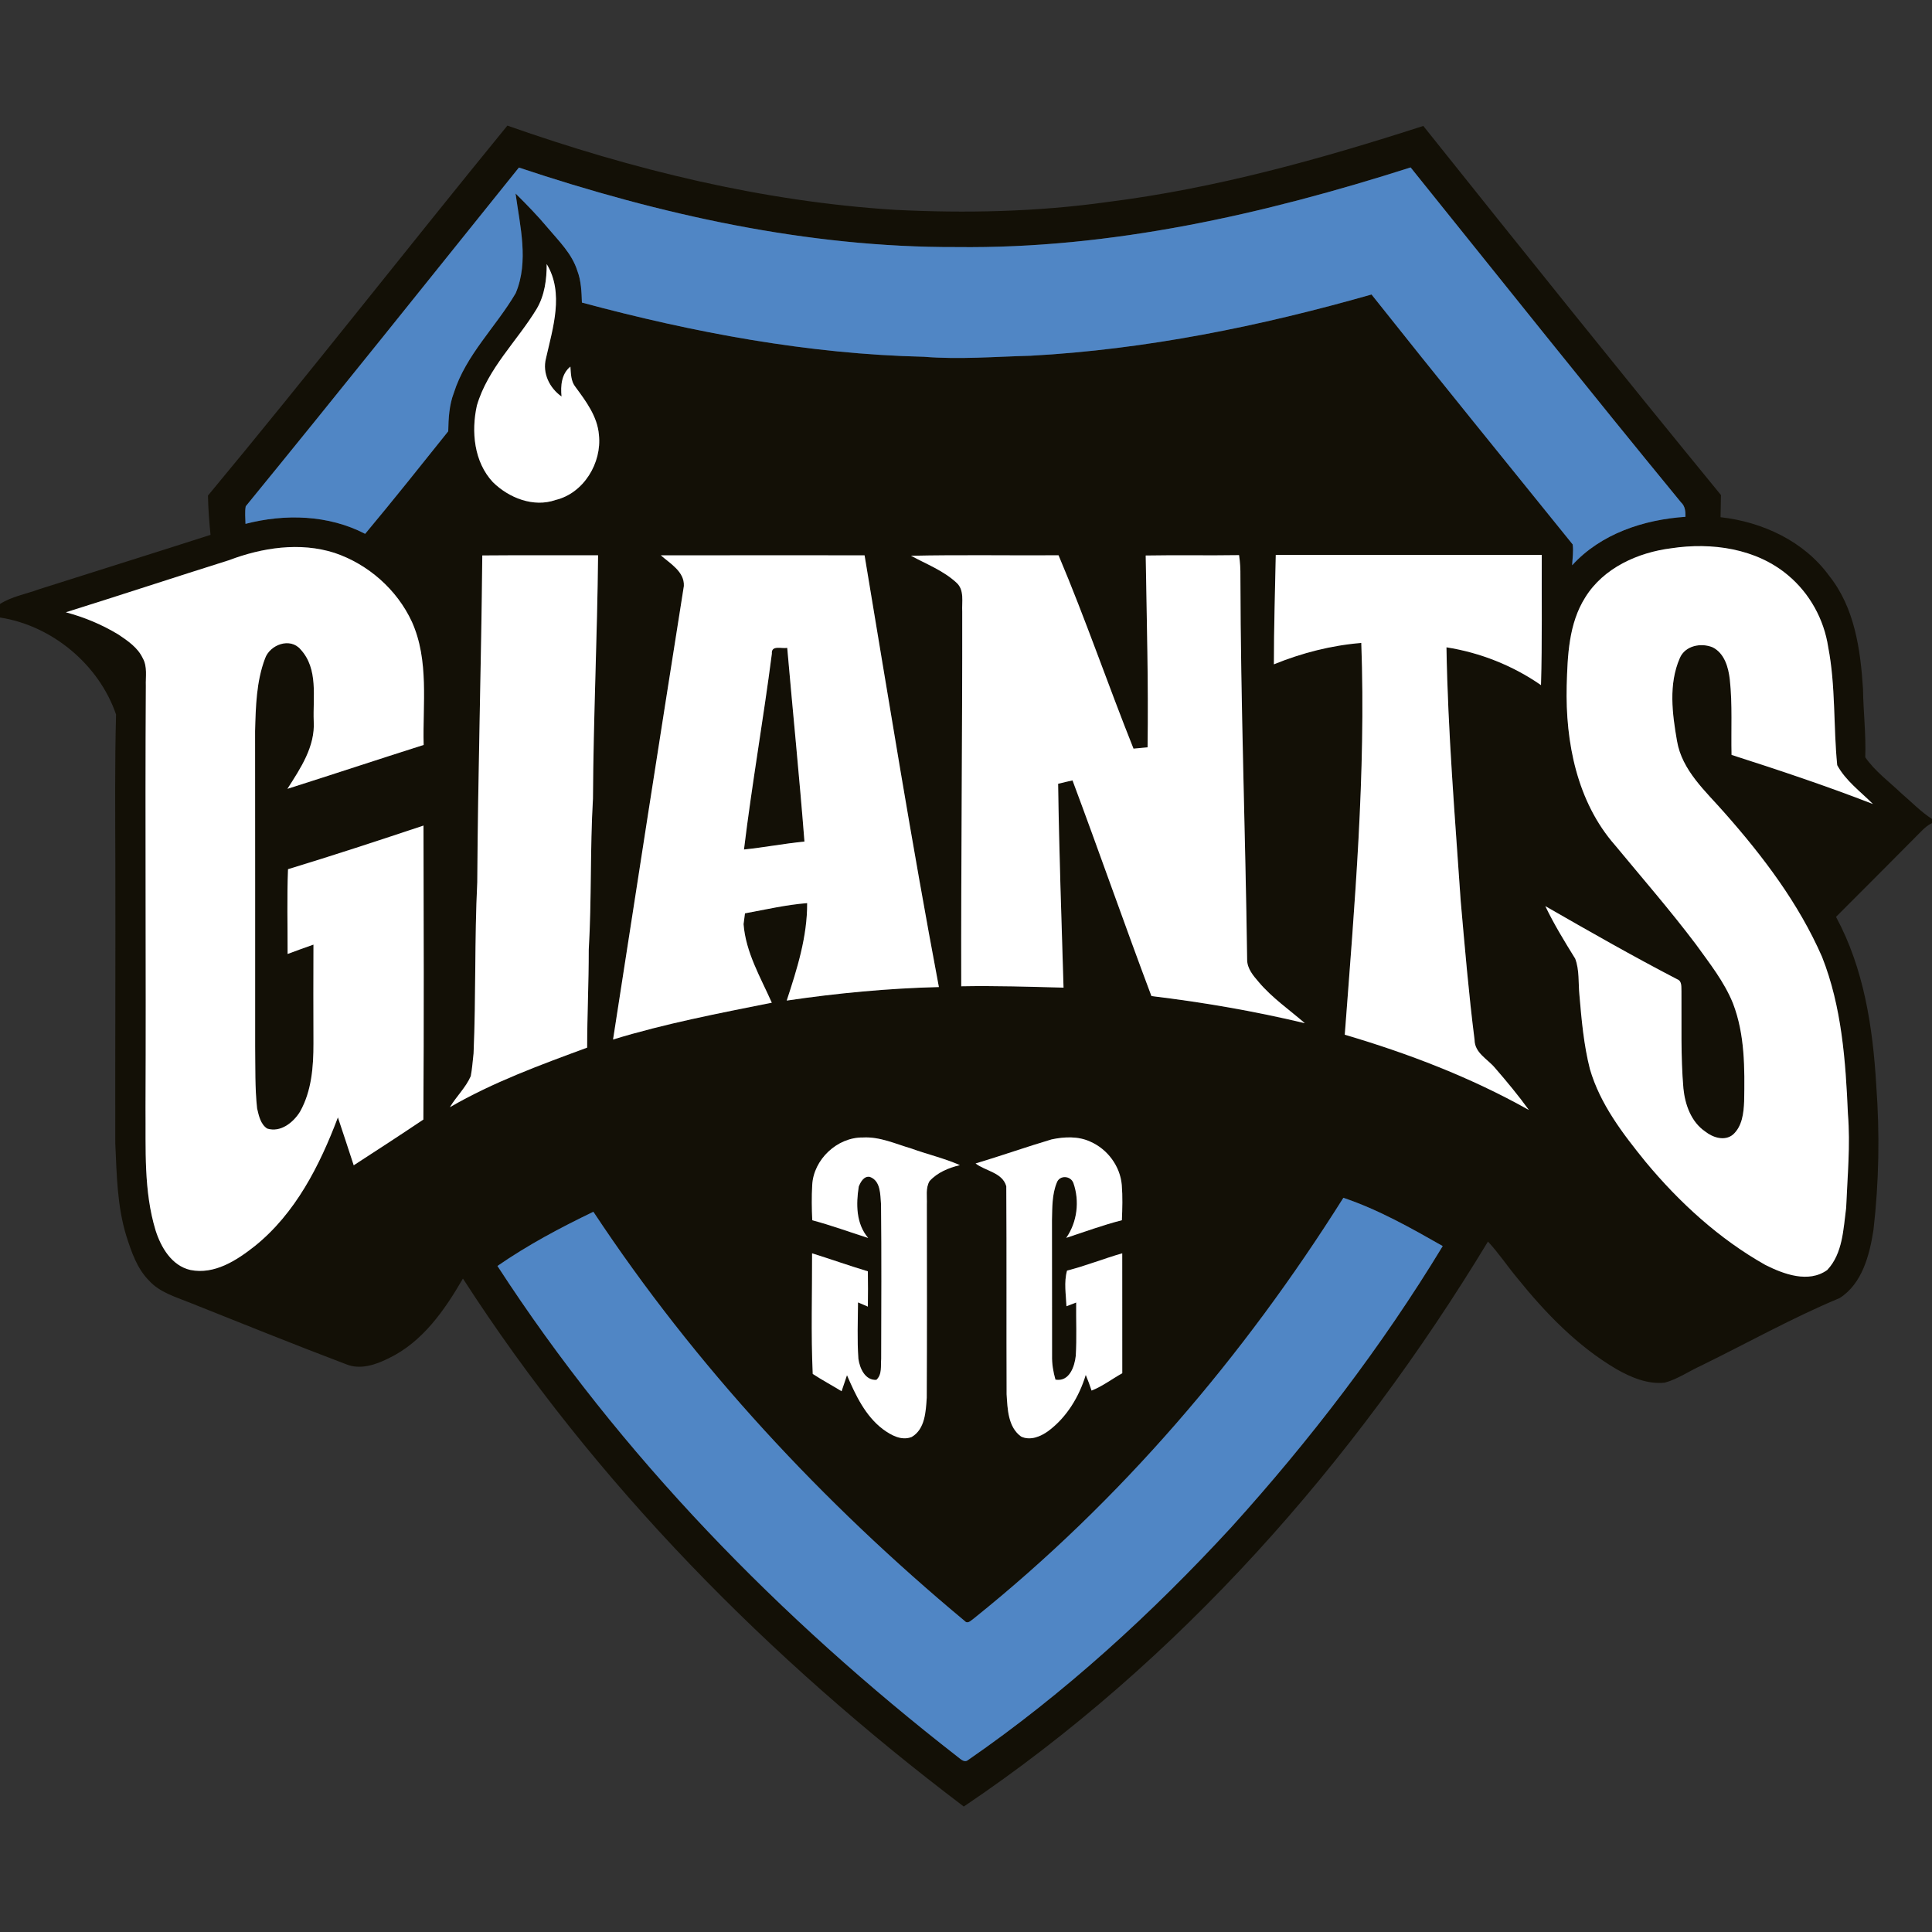 <?xml version="1.0" encoding="UTF-8" standalone="no"?>
<svg
   xmlns:dc="http://purl.org/dc/elements/1.1/"
   xmlns:cc="http://creativecommons.org/ns#"
   xmlns:rdf="http://www.w3.org/1999/02/22-rdf-syntax-ns#"
   xmlns:svg="http://www.w3.org/2000/svg"
   xmlns="http://www.w3.org/2000/svg"
   xmlns:sodipodi="http://sodipodi.sourceforge.net/DTD/sodipodi-0.dtd"
   xmlns:inkscape="http://www.inkscape.org/namespaces/inkscape"
   width="64"
   height="64"
   viewBox="0 0 48 48"
   version="1.1"
   id="svg76"
   sodipodi:docname="giant.svg"
   inkscape:version="0.92.3 (2405546, 2018-03-11)">
  <rect x="0" y="0" width="48" height="48" fill="#333333" stroke="none"/>
  <defs
     id="defs80" />
  <sodipodi:namedview
     pagecolor="#ffffff"
     bordercolor="#666666"
     borderopacity="1"
     objecttolerance="10"
     gridtolerance="10"
     guidetolerance="10"
     inkscape:pageopacity="0"
     inkscape:pageshadow="2"
     inkscape:window-width="1920"
     inkscape:window-height="1017"
     id="namedview78"
     showgrid="false"
     units="px"
     inkscape:pagecheckerboard="true"
     inkscape:zoom="2.4367816"
     inkscape:cx="-28.090608"
     inkscape:cy="-35.935393"
     inkscape:window-x="-8"
     inkscape:window-y="-8"
     inkscape:window-maximized="1"
     inkscape:current-layer="svg76" />
  <g
     id="#131006ff"
     transform="matrix(0.08,0,0,0.08,0,3.12)">
    <path
       d="M 64.59,114.9 C 96.07,77 126.41,38.17 157.57,0.01 c 38.83,13.67 79.22,23.58 120.4,26.16 21.98,1.1 44.1,0.63 65.92,-2.43 33.47,-4.2 66.1,-13.28 98.13,-23.63 30.63,38.35 61.34,76.65 92.44,114.63 -0.05,2.29 -0.09,4.58 -0.13,6.88 13.02,1.46 25.95,7.45 33.77,18.25 7.87,9.87 9.69,22.84 10.47,35.05 0.1,7.1 0.96,14.16 0.7,21.26 3.07,4.4 7.44,7.59 11.29,11.26 3.11,2.66 5.98,5.66 9.44,7.9 v 1.28 c -1.18,0.56 -2.19,1.4 -3.1,2.31 -8.88,8.97 -17.8,17.89 -26.71,26.81 8.65,15.99 11.44,34.3 12.49,52.23 1.12,14.99 0.86,30.09 -0.86,45.02 -1.21,7.75 -3.48,16.67 -10.51,21.14 -14.75,6.15 -28.72,13.99 -43.06,21.01 -3.76,1.71 -7.22,4.16 -11.23,5.25 -5.37,0.58 -10.55,-1.65 -15.11,-4.25 -12.12,-7.15 -22.01,-17.43 -30.77,-28.3 -3.09,-3.7 -5.74,-7.74 -9.04,-11.26 C 420.53,415.22 366.17,477 299.37,522 h -0.11 C 238.97,476.35 184.84,421.8 143.77,358.07 c -5.68,9.8 -12.53,19.7 -23.05,24.75 -4.01,2.01 -8.83,3.67 -13.22,1.86 -16.31,-6.18 -32.49,-12.72 -48.69,-19.18 -4.41,-1.77 -9.26,-3.17 -12.54,-6.81 -3.73,-3.76 -5.44,-8.89 -7.02,-13.8 -2.89,-9.33 -3,-19.19 -3.45,-28.86 C 35.75,287.02 35.89,258.01 35.82,229 35.79,213.63 35.63,198.25 36.04,182.89 30.74,167.42 16.19,155.26 0,152.78 v -4.21 c 3.69,-2.35 8.08,-3.07 12.13,-4.57 17.75,-5.64 35.52,-11.2 53.25,-16.89 -0.41,-4.06 -0.72,-8.13 -0.79,-12.21 M 161.15,13.04 c -28.23,35.11 -56.34,70.31 -84.84,105.2 -0.32,1.8 -0.09,3.64 -0.07,5.45 12.28,-3.18 25.75,-2.82 37.16,3.1 8.76,-10.49 17.27,-21.18 25.8,-31.85 0.08,-4.02 0.29,-8.11 1.74,-11.91 3.74,-11.82 13.09,-20.51 19.22,-30.99 4.14,-9.86 1.33,-20.79 -0.05,-30.95 3.47,3.45 6.9,6.96 10.04,10.72 3.45,4.09 7.48,8 9.13,13.24 1.22,3.17 1.32,6.58 1.44,9.92 34.68,9.32 70.25,16 106.22,16.83 11.03,0.9 22.08,-0.04 33.11,-0.32 35.92,-1.96 71.36,-9.17 105.89,-19.02 20.64,26.02 41.62,51.78 62.47,77.62 0.3,2.15 -0.07,4.32 -0.16,6.47 8.92,-9.81 22.26,-14.18 35.18,-15.05 0.03,-1.64 -0.08,-3.3 -1.36,-4.47 C 493.78,82.59 466.03,47.72 438.08,13 392.51,27.54 345.11,38.32 297.03,37.73 250.68,37.89 204.93,27.64 161.15,13.04 M 169.78,43 c 0.01,4.77 -0.63,9.67 -3.07,13.85 -6.09,10.08 -15.23,18.54 -18.61,30.1 -1.79,8.08 -0.9,17.5 4.97,23.79 4.98,4.9 12.61,7.93 19.48,5.53 8.73,-2.1 14.4,-11.53 13.45,-20.22 -0.46,-5.7 -4,-10.41 -7.27,-14.85 -1.46,-1.79 -1.42,-4.17 -1.59,-6.35 -2.78,2.26 -3.08,5.97 -2.75,9.29 -3.73,-2.64 -6,-7.23 -4.84,-11.81 2.13,-9.48 5.7,-20.28 0.23,-29.33 m 349.25,88.27 c -10.36,1.3 -21.03,6.09 -26.7,15.23 -5.17,8.16 -5.51,18.13 -5.78,27.48 -0.42,17.48 3.19,36.04 15.03,49.52 8.46,10.23 17.18,20.25 25.17,30.86 4.18,5.81 8.72,11.51 11.43,18.21 3.74,9.69 3.67,20.27 3.48,30.49 -0.15,3.61 -0.59,7.65 -3.41,10.25 -2.58,2.2 -6.31,0.99 -8.69,-0.91 -4.36,-2.98 -6.25,-8.31 -6.76,-13.36 -0.86,-9.99 -0.53,-20.03 -0.61,-30.05 -0.09,-1.31 0.27,-3.26 -1.28,-3.85 -13.87,-7.2 -27.45,-14.95 -40.99,-22.73 2.7,5.66 5.99,11 9.28,16.32 1.34,3.58 0.93,7.49 1.3,11.24 0.66,7.72 1.34,15.5 3.26,23.04 3.18,10.95 10.27,20.13 17.34,28.86 10.47,12.6 22.83,23.9 37.15,31.97 5.73,2.88 13.42,5.73 19.21,1.57 4.84,-5.14 5,-12.71 5.88,-19.33 0.39,-9.7 1.34,-19.41 0.55,-29.1 -0.71,-16.49 -1.91,-33.35 -8.05,-48.84 -7.25,-16.59 -18.31,-31.19 -30.24,-44.68 -5.86,-6.71 -13.25,-13.14 -14.8,-22.39 -1.47,-8.43 -2.65,-17.59 0.87,-25.67 1.64,-3.92 6.64,-4.87 10.25,-3.35 3.65,1.88 4.86,6.2 5.29,9.99 0.84,7.76 0.36,15.6 0.54,23.4 14.75,4.73 29.46,9.64 43.9,15.25 -3.84,-3.85 -8.46,-7.2 -11.09,-12.06 -1.21,-12.19 -0.46,-24.59 -2.8,-36.68 -1.3,-8.6 -5.75,-16.67 -12.43,-22.26 -9.92,-8.39 -23.79,-10.32 -36.3,-8.42 M 71.04,135 c -16.89,5.31 -33.7,10.86 -50.59,16.15 5.73,1.52 11.26,3.83 16.33,6.91 2.91,1.95 6,4.05 7.54,7.31 1.51,2.65 0.87,5.77 0.97,8.67 -0.26,43.67 0.1,87.33 -0.1,131 0.12,12.71 -0.62,25.75 3.13,38.07 1.68,5.28 4.99,10.95 10.8,12.29 7.49,1.51 14.37,-2.97 19.97,-7.39 12.67,-10.17 20.21,-25.08 25.85,-40 1.67,4.95 3.28,9.92 4.91,14.88 7.24,-4.69 14.48,-9.4 21.63,-14.2 0.19,-30.43 0.11,-60.87 0.04,-91.3 -13.97,4.66 -27.98,9.26 -42.07,13.55 -0.36,8.76 -0.11,17.54 -0.13,26.32 2.67,-1 5.35,-1.96 8.03,-2.9 -0.04,10.22 -0.04,20.44 0,30.66 0.01,7.21 -0.56,14.81 -4.17,21.22 -2.06,3.35 -6.04,6.56 -10.2,5.25 -2.08,-1.35 -2.61,-4.03 -3.14,-6.28 -0.68,-6.37 -0.52,-12.8 -0.6,-19.21 -0.01,-32.65 0.02,-65.3 -0.02,-97.96 0.2,-7.58 0.38,-15.39 3.1,-22.57 1.53,-4.28 7.8,-6.61 11.03,-2.78 5.57,6.02 3.79,14.83 4.08,22.29 0.47,7.9 -4.12,14.65 -8.17,21 14.12,-4.48 28.18,-9.15 42.31,-13.63 -0.34,-12.75 1.74,-26.23 -3.65,-38.24 -4.63,-10.02 -13.59,-17.9 -24.03,-21.41 -10.78,-3.44 -22.47,-1.63 -32.85,2.3 m 78.74,-1.5 c -0.31,33.83 -1.36,67.64 -1.56,101.47 -0.87,17.71 -0.39,35.47 -1.15,53.18 -0.28,2.35 -0.42,4.73 -0.87,7.06 -1.56,3.57 -4.49,6.31 -6.48,9.64 13.44,-7.79 28.09,-13.14 42.62,-18.5 0.02,-10.12 0.51,-20.24 0.5,-30.37 0.92,-15.63 0.39,-31.32 1.31,-46.95 0.14,-25.21 1.34,-50.38 1.59,-75.58 -11.99,0.04 -23.97,-0.06 -35.96,0.05 m 55.45,-0.03 c 2.93,2.57 7.38,5.09 7.15,9.52 -7.43,46.93 -14.73,93.88 -21.99,140.84 16.15,-4.95 32.76,-8.12 49.3,-11.43 -3.5,-7.89 -8.09,-15.61 -8.77,-24.4 0.16,-1.11 0.3,-2.24 0.44,-3.35 6.41,-1.18 12.79,-2.66 19.31,-3.18 0.06,10.41 -3.13,20.48 -6.35,30.27 15.66,-2.31 31.44,-3.81 47.26,-4.2 -8.41,-44.57 -15.62,-89.35 -23.08,-134.08 -21.09,-0.01 -42.18,-0.02 -63.27,0.01 m 77.7,0.13 c 4.78,2.59 10.04,4.6 14.09,8.34 2.57,2.29 1.64,6.02 1.81,9.05 0.05,38.77 -0.4,77.54 -0.31,116.31 10.59,-0.2 21.18,0.14 31.77,0.42 -0.63,-21.1 -1.38,-42.2 -1.68,-63.31 1.48,-0.36 2.97,-0.73 4.47,-1.05 8.33,22.27 16.14,44.73 24.51,66.98 16.02,1.92 31.94,4.67 47.64,8.42 -4.82,-4.18 -10.15,-7.84 -14.29,-12.74 -1.71,-1.98 -3.61,-4.18 -3.63,-6.95 -0.53,-39.69 -2.02,-79.37 -2.09,-119.07 0.03,-2.21 -0.09,-4.42 -0.42,-6.6 -9.66,0.16 -19.33,-0.06 -28.99,0.12 0.31,19.85 0.87,39.71 0.58,59.57 -1.46,0.14 -2.92,0.28 -4.37,0.41 -7.97,-19.93 -14.91,-40.27 -23.28,-60.05 -15.27,0.1 -30.55,-0.19 -45.81,0.15 m 113.27,-0.26 c -0.22,11.32 -0.59,22.64 -0.58,33.97 8.67,-3.53 17.8,-5.87 27.14,-6.64 1.48,40.63 -2.08,81.2 -5.13,121.67 19.77,5.83 39.17,13.26 57.18,23.38 -3.27,-4.52 -6.85,-8.82 -10.5,-13.04 -2.3,-2.79 -6.35,-4.65 -6.37,-8.75 -1.82,-14.31 -3.02,-28.69 -4.3,-43.05 -1.79,-26.27 -3.99,-52.52 -4.43,-78.85 10.5,1.65 20.63,5.67 29.36,11.74 0.4,-13.47 0.17,-26.95 0.24,-40.43 -27.54,0.01 -55.07,0.02 -82.61,0 M 252.24,329.03 c -0.21,3.64 -0.15,7.28 0.01,10.93 5.88,1.56 11.58,3.67 17.37,5.5 -3.8,-4.45 -3.79,-10.54 -2.92,-16 0.58,-1.4 1.6,-3.31 3.44,-2.97 3.4,1.23 3.22,5.52 3.47,8.48 0.19,16 0.08,32 0.05,48.01 -0.19,2.21 0.34,4.87 -1.5,6.55 -3.52,0.2 -5.18,-3.65 -5.58,-6.56 -0.41,-5.82 -0.16,-11.67 -0.12,-17.5 1.02,0.43 2.03,0.87 3.06,1.31 0.06,-3.65 0.05,-7.31 0,-10.96 -5.81,-1.74 -11.53,-3.78 -17.32,-5.59 0.04,12.48 -0.37,25.01 0.2,37.45 2.91,1.91 5.99,3.55 8.96,5.38 0.56,-1.66 1.13,-3.32 1.68,-4.98 2.67,6.18 5.66,12.62 11.18,16.79 2.51,1.84 5.76,3.66 8.92,2.39 4.15,-2.42 4.38,-7.9 4.67,-12.18 0.1,-20.01 0.05,-40.02 0.03,-60.03 0.11,-2.42 -0.45,-5.07 0.85,-7.26 2.45,-2.69 5.94,-4.11 9.41,-4.95 -4.87,-2.14 -10.08,-3.34 -15.06,-5.15 -4.94,-1.44 -9.79,-3.73 -15.05,-3.43 -7.97,-0.11 -15.34,6.82 -15.75,14.77 m 74.36,-14.18 c -7.92,2.35 -15.71,5.11 -23.62,7.48 3.08,2.38 8.33,2.78 9.53,7.07 0.14,21.52 0.01,43.06 0.1,64.59 0.29,4.56 0.41,10.21 4.51,13.15 2.84,1.34 6.03,0.01 8.39,-1.69 5.75,-4.26 9.63,-10.69 11.68,-17.46 0.66,1.59 1.28,3.22 1.81,4.87 3.41,-1.35 6.34,-3.61 9.53,-5.39 -0.02,-12.41 0,-24.83 -0.01,-37.24 -5.76,1.65 -11.33,3.89 -17.14,5.37 -1.01,3.62 -0.33,7.39 -0.18,11.07 0.75,-0.29 2.26,-0.87 3.02,-1.16 -0.07,5.52 0.21,11.05 -0.13,16.56 -0.36,3.36 -2.01,8.15 -6.31,7.39 -0.7,-2.43 -1.11,-4.94 -1.05,-7.47 -0.04,-14.01 0.02,-28.03 -0.03,-42.04 0.1,-3.9 0,-8.02 1.5,-11.67 0.87,-2.43 4.34,-2.2 5.17,0.16 1.95,5.59 1.17,12.09 -2.24,16.99 5.74,-1.89 11.42,-3.98 17.28,-5.48 0.15,-3.64 0.26,-7.3 -0.03,-10.93 -0.49,-5.86 -4.46,-11.18 -9.82,-13.49 -3.72,-1.72 -8.05,-1.51 -11.96,-0.68 m 90.6,18.14 c -30.96,49.21 -69.24,94.12 -114.66,130.56 -0.83,0.53 -1.95,1.98 -2.94,0.86 -44.1,-36.71 -83.64,-79.16 -115.32,-127.08 -10.29,4.95 -20.39,10.32 -29.79,16.83 38.13,58.79 87.78,109.52 142.95,152.46 0.91,0.66 2.02,1.92 3.22,0.96 29.98,-20.72 57.01,-45.47 81.69,-72.24 24.46,-27.05 46.78,-56.16 65.7,-87.36 -9.93,-5.65 -19.99,-11.34 -30.85,-14.99 z"
       id="path47"
       inkscape:connector-curvature="0"
       style="opacity:1;fill:#131006" />
    <path
       d="m 239.71,164 c -0.24,-2.76 3.09,-1.48 4.77,-1.8 1.75,20.04 3.78,40.08 5.35,60.15 -6.29,0.62 -12.5,1.83 -18.78,2.47 2.47,-20.33 6.04,-40.51 8.66,-60.82 z"
       id="path49"
       inkscape:connector-curvature="0"
       style="opacity:1;fill:#131006" />
  </g>
  <g
     id="#5086c5ff"
     transform="matrix(0.08,0,0,0.08,0,3.12)">
    <path
       d="m 161.15,13.04 c 43.78,14.6 89.53,24.85 135.88,24.69 48.08,0.59 95.48,-10.19 141.05,-24.73 27.95,34.72 55.7,69.59 83.99,104.03 1.28,1.17 1.39,2.83 1.36,4.47 -12.92,0.87 -26.26,5.24 -35.18,15.05 0.09,-2.15 0.46,-4.32 0.16,-6.47 -20.85,-25.84 -41.83,-51.6 -62.47,-77.62 -34.53,9.85 -69.97,17.06 -105.89,19.02 -11.03,0.28 -22.08,1.22 -33.11,0.32 -35.97,-0.83 -71.54,-7.51 -106.22,-16.83 -0.12,-3.34 -0.22,-6.75 -1.44,-9.92 -1.65,-5.24 -5.68,-9.15 -9.13,-13.24 -3.14,-3.76 -6.57,-7.27 -10.04,-10.72 1.38,10.16 4.19,21.09 0.05,30.95 -6.13,10.48 -15.48,19.17 -19.22,30.99 -1.45,3.8 -1.66,7.89 -1.74,11.91 -8.53,10.67 -17.04,21.36 -25.8,31.85 -11.41,-5.92 -24.88,-6.28 -37.16,-3.1 -0.02,-1.81 -0.25,-3.65 0.07,-5.45 28.5,-34.89 56.61,-70.09 84.84,-105.2 z"
       id="path52"
       inkscape:connector-curvature="0"
       style="opacity:1;fill:#5086c5" />
    <path
       d="m 417.2,332.99 c 10.86,3.65 20.92,9.34 30.85,14.99 -18.92,31.2 -41.24,60.31 -65.7,87.36 -24.68,26.77 -51.71,51.52 -81.69,72.24 -1.2,0.96 -2.31,-0.3 -3.22,-0.96 -55.17,-42.94 -104.82,-93.67 -142.95,-152.46 9.4,-6.51 19.5,-11.88 29.79,-16.83 31.68,47.92 71.22,90.37 115.32,127.08 0.99,1.12 2.11,-0.33 2.94,-0.86 45.42,-36.44 83.7,-81.35 114.66,-130.56 z"
       id="path54"
       inkscape:connector-curvature="0"
       style="opacity:1;fill:#5086c5" />
  </g>
  <g
     id="#ffffffff"
     transform="matrix(0.08,0,0,0.08,0,3.12)">
    <path
       d="m 169.78,43 c 5.47,9.05 1.9,19.85 -0.23,29.33 -1.16,4.58 1.11,9.17 4.84,11.81 -0.33,-3.32 -0.03,-7.03 2.75,-9.29 0.17,2.18 0.13,4.56 1.59,6.35 3.27,4.44 6.81,9.15 7.27,14.85 0.95,8.69 -4.72,18.12 -13.45,20.22 -6.87,2.4 -14.5,-0.63 -19.48,-5.53 -5.87,-6.29 -6.76,-15.71 -4.97,-23.79 3.38,-11.56 12.52,-20.02 18.61,-30.1 2.44,-4.18 3.08,-9.08 3.07,-13.85 z"
       id="path57"
       inkscape:connector-curvature="0"
       style="opacity:1;fill:#ffffff" />
    <path
       d="m 519.03,131.27 c 12.51,-1.9 26.38,0.03 36.3,8.42 6.68,5.59 11.13,13.66 12.43,22.26 2.34,12.09 1.59,24.49 2.8,36.68 2.63,4.86 7.25,8.21 11.09,12.06 -14.44,-5.61 -29.15,-10.52 -43.9,-15.25 -0.18,-7.8 0.3,-15.64 -0.54,-23.4 -0.43,-3.79 -1.64,-8.11 -5.29,-9.99 -3.61,-1.52 -8.61,-0.57 -10.25,3.35 -3.52,8.08 -2.34,17.24 -0.87,25.67 1.55,9.25 8.94,15.68 14.8,22.39 11.93,13.49 22.99,28.09 30.24,44.68 6.14,15.49 7.34,32.35 8.05,48.84 0.79,9.69 -0.16,19.4 -0.55,29.1 -0.88,6.62 -1.04,14.19 -5.88,19.33 -5.79,4.16 -13.48,1.31 -19.21,-1.57 -14.32,-8.07 -26.68,-19.37 -37.15,-31.97 -7.07,-8.73 -14.16,-17.91 -17.34,-28.86 -1.92,-7.54 -2.6,-15.32 -3.26,-23.04 -0.37,-3.75 0.04,-7.66 -1.3,-11.24 -3.29,-5.32 -6.58,-10.66 -9.28,-16.32 13.54,7.78 27.12,15.53 40.99,22.73 1.55,0.59 1.19,2.54 1.28,3.85 0.08,10.02 -0.25,20.06 0.61,30.05 0.51,5.05 2.4,10.38 6.76,13.36 2.38,1.9 6.11,3.11 8.69,0.91 2.82,-2.6 3.26,-6.64 3.41,-10.25 0.19,-10.22 0.26,-20.8 -3.48,-30.49 -2.71,-6.7 -7.25,-12.4 -11.43,-18.21 -7.99,-10.61 -16.71,-20.63 -25.17,-30.86 -11.84,-13.48 -15.45,-32.04 -15.03,-49.52 0.27,-9.35 0.61,-19.32 5.78,-27.48 5.67,-9.14 16.34,-13.93 26.7,-15.23 z"
       id="path59"
       inkscape:connector-curvature="0"
       style="opacity:1;fill:#ffffff" />
    <path
       d="m 71.04,135 c 10.38,-3.93 22.07,-5.74 32.85,-2.3 10.44,3.51 19.4,11.39 24.03,21.41 5.39,12.01 3.31,25.49 3.65,38.24 -14.13,4.48 -28.19,9.15 -42.31,13.63 4.05,-6.35 8.64,-13.1 8.17,-21 -0.29,-7.46 1.49,-16.27 -4.08,-22.29 -3.23,-3.83 -9.5,-1.5 -11.03,2.78 -2.72,7.18 -2.9,14.99 -3.1,22.57 0.04,32.66 0.01,65.31 0.02,97.96 0.08,6.41 -0.08,12.84 0.6,19.21 0.53,2.25 1.06,4.93 3.14,6.28 4.16,1.31 8.14,-1.9 10.2,-5.25 3.61,-6.41 4.18,-14.01 4.17,-21.22 -0.04,-10.22 -0.04,-20.44 0,-30.66 -2.68,0.94 -5.36,1.9 -8.03,2.9 0.02,-8.78 -0.23,-17.56 0.13,-26.32 14.09,-4.29 28.1,-8.89 42.07,-13.55 0.07,30.43 0.15,60.87 -0.04,91.3 -7.15,4.8 -14.39,9.51 -21.63,14.2 -1.63,-4.96 -3.24,-9.93 -4.91,-14.88 -5.64,14.92 -13.18,29.83 -25.85,40 -5.6,4.42 -12.48,8.9 -19.97,7.39 -5.81,-1.34 -9.12,-7.01 -10.8,-12.29 -3.75,-12.32 -3.01,-25.36 -3.13,-38.07 0.2,-43.67 -0.16,-87.33 0.1,-131 -0.1,-2.9 0.54,-6.02 -0.97,-8.67 -1.54,-3.26 -4.63,-5.36 -7.54,-7.31 -5.07,-3.08 -10.6,-5.39 -16.33,-6.91 16.89,-5.29 33.7,-10.84 50.59,-16.15 z"
       id="path61"
       inkscape:connector-curvature="0"
       style="opacity:1;fill:#ffffff" />
    <path
       d="m 149.78,133.5 c 11.99,-0.11 23.97,-0.01 35.96,-0.05 -0.25,25.2 -1.45,50.37 -1.59,75.58 -0.92,15.63 -0.39,31.32 -1.31,46.95 0.01,10.13 -0.48,20.25 -0.5,30.37 -14.53,5.36 -29.18,10.71 -42.62,18.5 1.99,-3.33 4.92,-6.07 6.48,-9.64 0.45,-2.33 0.59,-4.71 0.87,-7.06 0.76,-17.71 0.28,-35.47 1.15,-53.18 0.2,-33.83 1.25,-67.64 1.56,-101.47 z"
       id="path63"
       inkscape:connector-curvature="0"
       style="opacity:1;fill:#ffffff" />
    <path
       d="m 205.23,133.47 c 21.09,-0.03 42.18,-0.02 63.27,-0.01 7.46,44.73 14.67,89.51 23.08,134.08 -15.82,0.39 -31.6,1.89 -47.26,4.2 3.22,-9.79 6.41,-19.86 6.35,-30.27 -6.52,0.52 -12.9,2 -19.31,3.18 -0.14,1.11 -0.28,2.24 -0.44,3.35 0.68,8.79 5.27,16.51 8.77,24.4 -16.54,3.31 -33.15,6.48 -49.3,11.43 7.26,-46.96 14.56,-93.91 21.99,-140.84 0.23,-4.43 -4.22,-6.95 -7.15,-9.52 M 239.71,164 c -2.62,20.31 -6.19,40.49 -8.66,60.82 6.28,-0.64 12.49,-1.85 18.78,-2.47 -1.57,-20.07 -3.6,-40.11 -5.35,-60.15 -1.68,0.32 -5.01,-0.96 -4.77,1.8 z"
       id="path65"
       inkscape:connector-curvature="0"
       style="opacity:1;fill:#ffffff" />
    <path
       d="m 282.93,133.6 c 15.26,-0.34 30.54,-0.05 45.81,-0.15 8.37,19.78 15.31,40.12 23.28,60.05 1.45,-0.13 2.91,-0.27 4.37,-0.41 0.29,-19.86 -0.27,-39.72 -0.58,-59.57 9.66,-0.18 19.33,0.04 28.99,-0.12 0.33,2.18 0.45,4.39 0.42,6.6 0.07,39.7 1.56,79.38 2.09,119.07 0.02,2.77 1.92,4.97 3.63,6.95 4.14,4.9 9.47,8.56 14.29,12.74 -15.7,-3.75 -31.62,-6.5 -47.64,-8.42 -8.37,-22.25 -16.18,-44.71 -24.51,-66.98 -1.5,0.32 -2.99,0.69 -4.47,1.05 0.3,21.11 1.05,42.21 1.68,63.31 -10.59,-0.28 -21.18,-0.62 -31.77,-0.42 -0.09,-38.77 0.36,-77.54 0.31,-116.31 -0.17,-3.03 0.76,-6.76 -1.81,-9.05 -4.05,-3.74 -9.31,-5.75 -14.09,-8.34 z"
       id="path67"
       inkscape:connector-curvature="0"
       style="opacity:1;fill:#ffffff" />
    <path
       d="m 396.2,133.34 c 27.54,0.02 55.07,0.01 82.61,0 -0.07,13.48 0.16,26.96 -0.24,40.43 -8.73,-6.07 -18.86,-10.09 -29.36,-11.74 0.44,26.33 2.64,52.58 4.43,78.85 1.28,14.36 2.48,28.74 4.3,43.05 0.02,4.1 4.07,5.96 6.37,8.75 3.65,4.22 7.23,8.52 10.5,13.04 -18.01,-10.12 -37.41,-17.55 -57.18,-23.38 3.05,-40.47 6.61,-81.04 5.13,-121.67 -9.34,0.77 -18.47,3.11 -27.14,6.64 -0.01,-11.33 0.36,-22.65 0.58,-33.97 z"
       id="path69"
       inkscape:connector-curvature="0"
       style="opacity:1;fill:#ffffff" />
    <path
       d="m 252.24,329.03 c 0.41,-7.95 7.78,-14.88 15.75,-14.77 5.26,-0.3 10.11,1.99 15.05,3.43 4.98,1.81 10.19,3.01 15.06,5.15 -3.47,0.84 -6.96,2.26 -9.41,4.95 -1.3,2.19 -0.74,4.84 -0.85,7.26 0.02,20.01 0.07,40.02 -0.03,60.03 -0.29,4.28 -0.52,9.76 -4.67,12.18 -3.16,1.27 -6.41,-0.55 -8.92,-2.39 -5.52,-4.17 -8.51,-10.61 -11.18,-16.79 -0.55,1.66 -1.12,3.32 -1.68,4.98 -2.97,-1.83 -6.05,-3.47 -8.96,-5.38 -0.57,-12.44 -0.16,-24.97 -0.2,-37.45 5.79,1.81 11.51,3.85 17.32,5.59 0.05,3.65 0.06,7.31 0,10.96 -1.03,-0.44 -2.04,-0.88 -3.06,-1.31 -0.04,5.83 -0.29,11.68 0.12,17.5 0.4,2.91 2.06,6.76 5.58,6.56 1.84,-1.68 1.31,-4.34 1.5,-6.55 0.03,-16.01 0.14,-32.01 -0.05,-48.01 -0.25,-2.96 -0.07,-7.25 -3.47,-8.48 -1.84,-0.34 -2.86,1.57 -3.44,2.97 -0.87,5.46 -0.88,11.55 2.92,16 -5.79,-1.83 -11.49,-3.94 -17.37,-5.5 -0.16,-3.65 -0.22,-7.29 -0.01,-10.93 z"
       id="path71"
       inkscape:connector-curvature="0"
       style="opacity:1;fill:#ffffff" />
    <path
       d="m 326.6,314.85 c 3.91,-0.83 8.24,-1.04 11.96,0.68 5.36,2.31 9.33,7.63 9.82,13.49 0.29,3.63 0.18,7.29 0.03,10.93 -5.86,1.5 -11.54,3.59 -17.28,5.48 3.41,-4.9 4.19,-11.4 2.24,-16.99 -0.83,-2.36 -4.3,-2.59 -5.17,-0.16 -1.5,3.65 -1.4,7.77 -1.5,11.67 0.05,14.01 -0.01,28.03 0.03,42.04 -0.06,2.53 0.35,5.04 1.05,7.47 4.3,0.76 5.95,-4.03 6.31,-7.39 0.34,-5.51 0.06,-11.04 0.13,-16.56 -0.76,0.29 -2.27,0.87 -3.02,1.16 -0.15,-3.68 -0.83,-7.45 0.18,-11.07 5.81,-1.48 11.38,-3.72 17.14,-5.37 0.01,12.41 -0.01,24.83 0.01,37.24 -3.19,1.78 -6.12,4.04 -9.53,5.39 -0.53,-1.65 -1.15,-3.28 -1.81,-4.87 -2.05,6.77 -5.93,13.2 -11.68,17.46 -2.36,1.7 -5.55,3.03 -8.39,1.69 -4.1,-2.94 -4.22,-8.59 -4.51,-13.15 -0.09,-21.53 0.04,-43.07 -0.1,-64.59 -1.2,-4.29 -6.45,-4.69 -9.53,-7.07 7.91,-2.37 15.7,-5.13 23.62,-7.48 z"
       id="path73"
       inkscape:connector-curvature="0"
       style="opacity:1;fill:#ffffff" />
  </g>
</svg>
